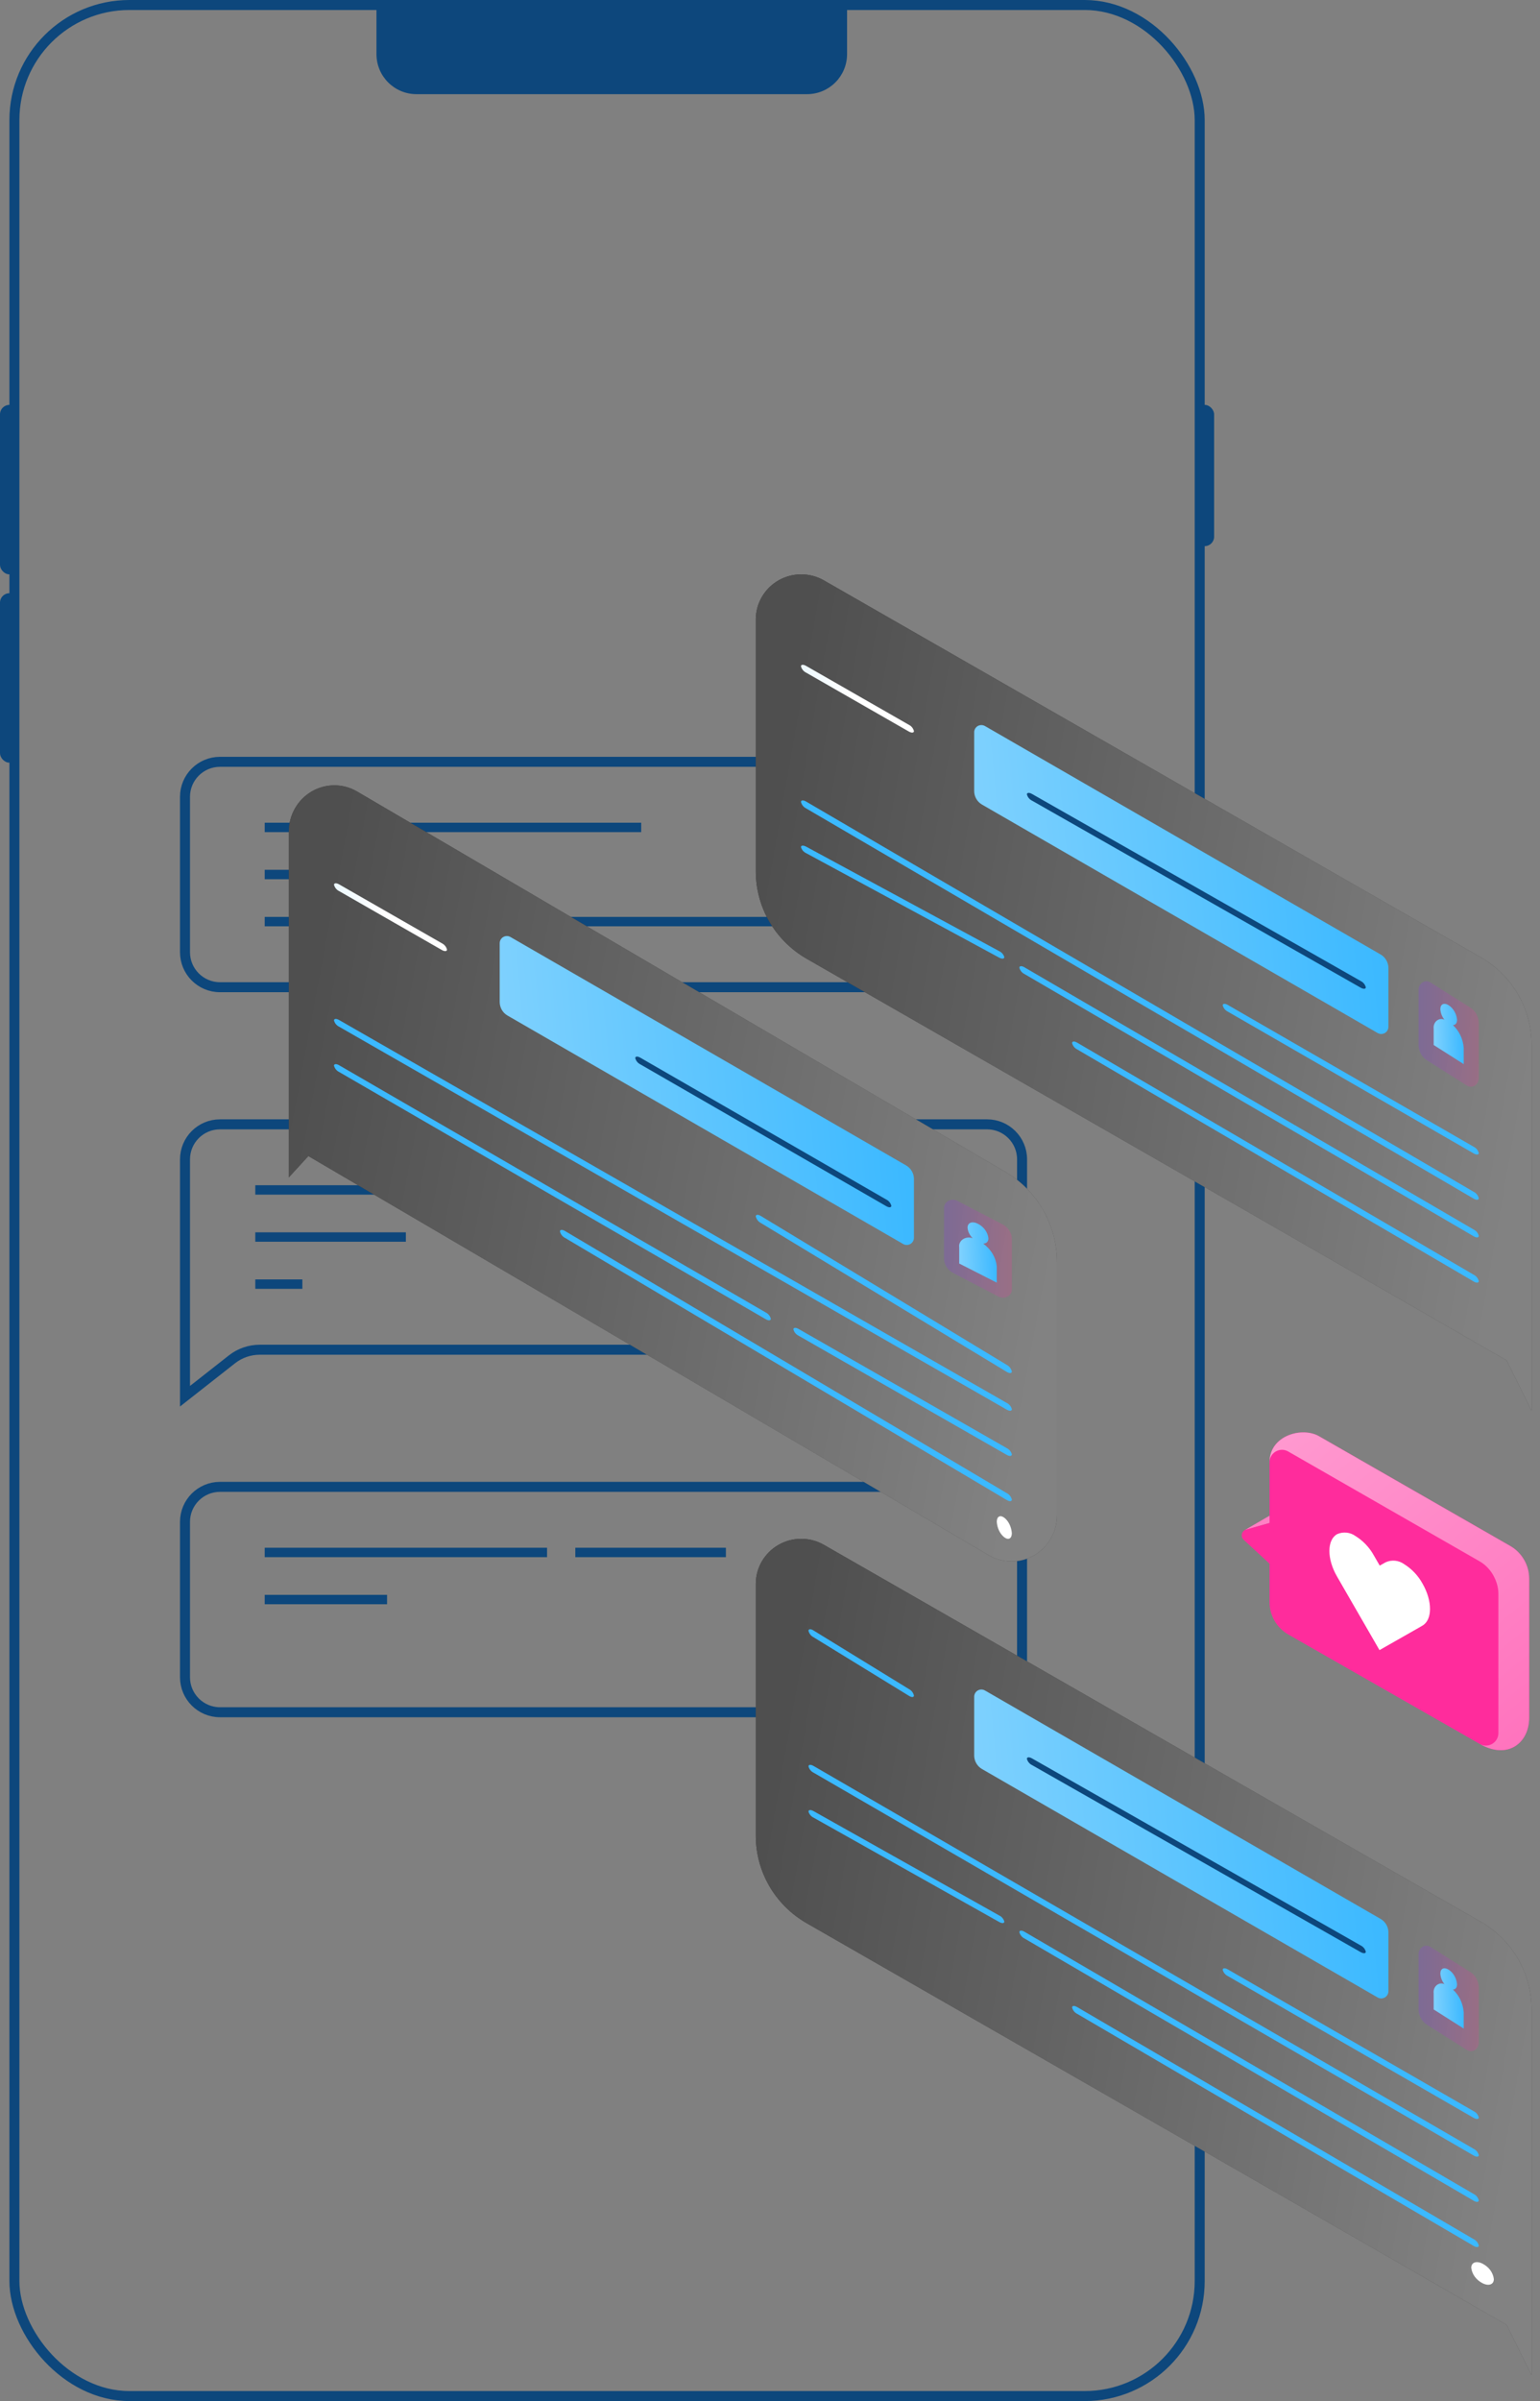 <svg width="154" height="240" viewBox="0 0 154 240" fill="none" xmlns="http://www.w3.org/2000/svg">
<rect x="0" y="0" width="154" height="240" fill="#808080" stroke="none"/>
<rect x="1.441" y="0.5" width="118.529" height="239" rx="11.5" stroke="#0D477C"/>
<path d="M37.647 0H84.706V5.412C84.706 7.621 82.915 9.412 80.706 9.412H41.647C39.438 9.412 37.647 7.621 37.647 5.412V0Z" fill="#0D477C"/>
<rect y="59.294" width="1.882" height="16.941" rx="0.941" fill="#0D477C"/>
<rect y="40.471" width="1.882" height="16.941" rx="0.941" fill="#0D477C"/>
<rect x="119.529" y="40.471" width="1.882" height="14.118" rx="0.941" fill="#0D477C"/>
<rect x="72.471" y="3.764" width="1.882" height="1.882" rx="0.941" fill="#0D477C"/>
<rect x="48" y="3.765" width="22.588" height="1.882" rx="0.941" fill="#0D477C"/>
<path d="M18.5 79.648C18.5 77.715 20.067 76.148 22 76.148H98.706C100.639 76.148 102.206 77.715 102.206 79.648V103.326L97.514 99.639C96.722 99.016 95.743 98.678 94.734 98.678H22C20.067 98.678 18.5 97.111 18.5 95.178V79.648Z" stroke="#0D477C"/>
<rect x="26.472" y="82.235" width="37.647" height="0.941" fill="#0D477C"/>
<rect x="26.472" y="91.649" width="68.706" height="0.941" fill="#0D477C"/>
<rect x="26.472" y="86.942" width="4.706" height="0.941" fill="#0D477C"/>
<rect x="34.001" y="86.942" width="11.294" height="0.941" fill="#0D477C"/>
<path d="M18.5 152.119C18.5 150.186 20.067 148.619 22 148.619H98.706C100.639 148.619 102.206 150.186 102.206 152.119V175.796L97.514 172.11C96.722 171.487 95.743 171.149 94.734 171.149H22C20.067 171.149 18.5 169.582 18.5 167.649V152.119Z" stroke="#0D477C"/>
<rect x="26.472" y="154.706" width="28.235" height="0.941" fill="#0D477C"/>
<rect x="26.472" y="159.413" width="12.235" height="0.941" fill="#0D477C"/>
<rect x="57.531" y="154.706" width="15.059" height="0.941" fill="#0D477C"/>
<path d="M102.207 115.884C102.207 113.951 100.64 112.384 98.707 112.384H22.001C20.068 112.384 18.501 113.951 18.501 115.884V139.561L23.193 135.875C23.985 135.252 24.965 134.913 25.973 134.913H98.707C100.64 134.913 102.207 133.346 102.207 131.413V115.884Z" stroke="#0D477C"/>
<rect width="4.706" height="0.941" transform="matrix(-1 0 0 1 30.236 127.885)" fill="#0D477C"/>
<rect width="15.059" height="0.941" transform="matrix(-1 0 0 1 40.588 123.178)" fill="#0D477C"/>
<rect width="3.765" height="0.941" transform="matrix(-1 0 0 1 63.176 118.471)" fill="#0D477C"/>
<rect width="31.059" height="0.941" transform="matrix(-1 0 0 1 56.589 118.471)" fill="#0D477C"/>
<path d="M131.893 143.554L151.036 154.537C151.604 154.867 152.075 155.339 152.405 155.908C152.734 156.476 152.909 157.121 152.913 157.778V171.707C152.913 174.215 150.78 175.919 147.975 174.317L145.311 172.794L144.768 172.484L144.649 172.416L141.055 170.362L128.836 163.38C128.264 163.053 127.789 162.581 127.458 162.011C127.127 161.442 126.953 160.795 126.953 160.136V146.163C126.953 143.468 130.216 142.592 131.893 143.554Z" fill="#FF2C9C"/>
<path fill-rule="evenodd" clip-rule="evenodd" d="M148.417 156.377C148.836 156.719 149.177 157.147 149.418 157.631L149.418 157.631C149.617 158.017 149.749 158.434 149.809 158.864C149.829 159.01 149.838 159.158 149.839 159.306V173.235C149.839 173.453 149.781 173.668 149.672 173.857C149.563 174.046 149.407 174.203 149.218 174.312C149.03 174.422 148.815 174.48 148.597 174.481C148.379 174.481 148.165 174.425 147.975 174.316C150.78 175.919 152.913 174.214 152.913 171.707V157.777C152.911 157.136 152.744 156.506 152.428 155.948L152.427 155.948C152.099 155.361 151.619 154.873 151.036 154.537L131.893 143.554C130.216 142.592 126.953 143.468 126.953 146.163C126.953 145.945 127.011 145.73 127.12 145.541C127.229 145.352 127.385 145.195 127.574 145.085C127.763 144.976 127.978 144.918 128.196 144.917C128.414 144.917 128.629 144.974 128.818 145.083L147.962 156.065C148.121 156.156 148.272 156.26 148.415 156.375L148.417 156.377Z" fill="url(#paint0_linear)"/>
<path d="M145.311 172.794L144.768 172.484L145.311 172.794Z" fill="#FF2C9C"/>
<path d="M124.478 152.942L126.953 151.506V152.233L124.478 152.942Z" fill="#FF2C9C"/>
<path opacity="0.4" d="M124.478 152.942L126.953 151.506V152.233L124.478 152.942Z" fill="white"/>
<path d="M127.39 152.111L124.618 152.883C124.514 152.912 124.42 152.968 124.345 153.045C124.271 153.123 124.218 153.219 124.193 153.323C124.167 153.428 124.17 153.537 124.201 153.64C124.232 153.743 124.29 153.836 124.369 153.909L127.254 156.58L127.39 152.111Z" fill="#FF2C9C"/>
<path d="M135.548 153.536C135.285 153.346 134.977 153.229 134.654 153.196C134.331 153.163 134.005 153.216 133.709 153.349C132.688 153.926 132.683 155.817 133.697 157.57L134.288 158.597L137.949 164.938L141.638 162.84L142.232 162.497C143.253 161.92 143.258 160.029 142.244 158.276C141.808 157.486 141.177 156.82 140.41 156.343C140.147 156.153 139.838 156.036 139.515 156.003C139.193 155.97 138.867 156.023 138.571 156.156L137.973 156.492L137.382 155.47C136.946 154.679 136.315 154.013 135.548 153.536Z" fill="white"/>
<path d="M82.391 58.016L148.068 95.683C149.613 96.569 150.897 97.844 151.789 99.379C152.681 100.914 153.151 102.656 153.151 104.428V141.01L150.665 135.977L80.66 95.828C79.115 94.941 77.832 93.666 76.939 92.131C76.047 90.596 75.578 88.855 75.578 87.082V61.924C75.578 61.132 75.787 60.354 76.186 59.668C76.585 58.982 77.158 58.412 77.849 58.016C78.539 57.62 79.323 57.412 80.12 57.412C80.918 57.412 81.701 57.62 82.391 58.016Z" fill="url(#paint1_linear)"/>
<path d="M82.391 58.016L148.068 95.683C149.613 96.569 150.897 97.844 151.789 99.379C152.681 100.914 153.151 102.656 153.151 104.428V141.01L150.665 135.977L80.66 95.828C79.115 94.941 77.832 93.666 76.939 92.131C76.047 90.596 75.578 88.855 75.578 87.082V61.924C75.578 61.132 75.787 60.354 76.186 59.668C76.585 58.982 77.158 58.412 77.849 58.016C78.539 57.62 79.323 57.412 80.12 57.412C80.918 57.412 81.701 57.62 82.391 58.016Z" fill="url(#paint2_linear)"/>
<path d="M147.879 102.296V107.764C147.879 107.915 147.842 108.064 147.773 108.195C147.704 108.326 147.605 108.434 147.485 108.51C147.365 108.585 147.229 108.625 147.091 108.625C146.953 108.625 146.817 108.585 146.697 108.51L142.678 105.973C142.428 105.815 142.22 105.587 142.075 105.313C141.93 105.039 141.854 104.728 141.854 104.411V98.943C141.854 98.791 141.89 98.643 141.959 98.512C142.028 98.381 142.128 98.272 142.248 98.197C142.367 98.121 142.503 98.081 142.641 98.081C142.78 98.081 142.916 98.121 143.035 98.197L147.054 100.734C147.305 100.892 147.513 101.12 147.658 101.394C147.803 101.668 147.879 101.979 147.879 102.296Z" fill="url(#paint3_linear)" fill-opacity="0.2"/>
<path d="M144.449 101.929C144.207 101.638 144.061 101.266 144.035 100.872C144.035 100.364 144.409 100.19 144.871 100.483C145.104 100.636 145.3 100.847 145.445 101.1C145.591 101.352 145.68 101.638 145.706 101.935C145.706 102.273 145.54 102.463 145.292 102.465C145.6 102.747 145.853 103.093 146.039 103.484C146.224 103.874 146.338 104.301 146.373 104.739V106.366L143.368 104.455V102.829C143.349 102.678 143.367 102.525 143.419 102.384C143.472 102.243 143.558 102.12 143.668 102.029C143.779 101.937 143.909 101.879 144.046 101.862C144.184 101.844 144.323 101.867 144.449 101.929Z" fill="url(#paint4_linear)"/>
<path d="M98.494 72.57L138.057 95.403C138.296 95.541 138.494 95.739 138.631 95.977C138.769 96.215 138.841 96.486 138.841 96.761V102.637C138.841 102.762 138.808 102.886 138.745 102.995C138.682 103.104 138.592 103.194 138.483 103.257C138.374 103.32 138.25 103.353 138.124 103.353C137.998 103.353 137.875 103.32 137.766 103.257L98.203 80.424C97.964 80.287 97.766 80.089 97.629 79.851C97.491 79.612 97.419 79.342 97.419 79.067V73.191C97.419 73.065 97.452 72.942 97.515 72.833C97.578 72.724 97.668 72.633 97.777 72.57C97.886 72.508 98.01 72.475 98.135 72.475C98.261 72.475 98.385 72.508 98.494 72.57Z" fill="url(#paint5_linear)"/>
<path d="M136.067 98.724L103.205 80.031C103.078 79.97 102.967 79.882 102.878 79.774C102.789 79.665 102.725 79.539 102.69 79.404C102.69 79.22 102.921 79.201 103.205 79.363L136.067 98.056C136.193 98.118 136.305 98.206 136.394 98.314C136.483 98.422 136.547 98.548 136.582 98.683C136.582 98.868 136.351 98.886 136.067 98.724Z" fill="#0D477C"/>
<path d="M91.393 73.075C91.393 73.261 91.162 73.28 90.878 73.117L80.611 67.234C80.484 67.172 80.372 67.083 80.283 66.974C80.194 66.865 80.13 66.738 80.096 66.602C80.096 66.416 80.326 66.398 80.611 66.561L90.878 72.444C91.005 72.506 91.117 72.594 91.206 72.703C91.294 72.812 91.358 72.939 91.393 73.075Z" fill="url(#paint6_linear)"/>
<path d="M100.432 95.674C100.432 95.854 100.195 95.872 99.904 95.714L80.624 85.283C80.494 85.223 80.38 85.137 80.289 85.032C80.198 84.926 80.132 84.804 80.097 84.672C80.097 84.492 80.333 84.475 80.624 84.632L99.904 95.064C100.034 95.123 100.149 95.209 100.24 95.314C100.331 95.42 100.396 95.543 100.432 95.674Z" fill="#3BB9FF"/>
<path d="M102.442 96.686L147.374 122.905C147.499 122.967 147.608 123.055 147.695 123.164C147.782 123.273 147.845 123.4 147.879 123.536C147.879 123.721 147.653 123.739 147.374 123.577L102.442 97.357C102.318 97.295 102.208 97.207 102.121 97.098C102.034 96.989 101.971 96.863 101.937 96.727C101.937 96.541 102.163 96.523 102.442 96.686Z" fill="#3BB9FF"/>
<path d="M147.367 119.81L80.608 80.801C80.482 80.738 80.371 80.648 80.283 80.538C80.194 80.427 80.131 80.299 80.096 80.161C80.096 79.972 80.326 79.954 80.608 80.119L147.367 119.128C147.493 119.19 147.604 119.28 147.693 119.391C147.781 119.501 147.845 119.63 147.879 119.768C147.879 119.956 147.65 119.975 147.367 119.81Z" fill="#3BB9FF"/>
<path d="M107.715 104.218L147.373 127.421C147.498 127.483 147.608 127.571 147.695 127.681C147.782 127.79 147.845 127.917 147.879 128.054C147.879 128.24 147.652 128.259 147.373 128.095L107.715 104.892C107.591 104.83 107.481 104.741 107.393 104.632C107.306 104.523 107.243 104.395 107.209 104.259C107.209 104.073 107.436 104.054 107.715 104.218Z" fill="#3BB9FF"/>
<path d="M147.879 115.253C147.879 115.437 147.651 115.455 147.37 115.293L122.781 101.118C122.655 101.056 122.545 100.968 122.457 100.86C122.369 100.752 122.306 100.626 122.272 100.491C122.272 100.307 122.5 100.289 122.781 100.451L147.37 114.627C147.496 114.688 147.606 114.776 147.694 114.884C147.782 114.992 147.845 115.118 147.879 115.253Z" fill="#3BB9FF"/>
<path d="M35.71 79.119L100.555 117.146C102.12 118.064 103.42 119.384 104.324 120.974C105.227 122.563 105.703 124.367 105.703 126.202V151.45C105.703 152.261 105.493 153.059 105.093 153.761C104.694 154.464 104.119 155.048 103.427 155.454C102.735 155.859 101.951 156.073 101.152 156.073C100.353 156.073 99.568 155.859 98.876 155.454L30.836 115.553L28.883 117.686V83.123C28.883 82.311 29.093 81.514 29.493 80.811C29.892 80.108 30.467 79.525 31.159 79.119C31.85 78.713 32.635 78.499 33.434 78.499C34.233 78.499 35.018 78.713 35.71 79.119Z" fill="url(#paint7_linear)"/>
<path d="M35.71 79.119L100.555 117.146C102.12 118.064 103.42 119.384 104.324 120.974C105.227 122.563 105.703 124.367 105.703 126.202V151.45C105.703 152.261 105.493 153.059 105.093 153.761C104.694 154.464 104.119 155.048 103.427 155.454C102.735 155.859 101.951 156.073 101.152 156.073C100.353 156.073 99.568 155.859 98.876 155.454L30.836 115.553L28.883 117.686V83.123C28.883 82.311 29.093 81.514 29.493 80.811C29.892 80.108 30.467 79.525 31.159 79.119C31.85 78.713 32.635 78.499 33.434 78.499C34.233 78.499 35.018 78.713 35.71 79.119Z" fill="url(#paint8_linear)"/>
<path d="M101.184 123.836V128.913C101.184 129.054 101.143 129.192 101.065 129.313C100.987 129.435 100.875 129.536 100.74 129.606C100.606 129.676 100.453 129.713 100.297 129.713C100.142 129.713 99.989 129.676 99.854 129.606L95.333 127.25C95.051 127.103 94.817 126.892 94.654 126.637C94.491 126.383 94.405 126.094 94.405 125.8V120.722C94.405 120.582 94.446 120.444 94.524 120.322C94.602 120.201 94.714 120.1 94.848 120.029C94.983 119.959 95.136 119.922 95.291 119.922C95.447 119.922 95.6 119.959 95.734 120.029L100.256 122.385C100.538 122.532 100.772 122.744 100.935 122.998C101.098 123.253 101.184 123.542 101.184 123.836Z" fill="url(#paint9_linear)" fill-opacity="0.2"/>
<path d="M97.272 123.77C96.97 123.479 96.787 123.107 96.755 122.713C96.755 122.205 97.222 122.031 97.799 122.324C98.09 122.477 98.336 122.688 98.518 122.941C98.699 123.193 98.811 123.479 98.844 123.776C98.844 124.114 98.636 124.304 98.326 124.306C98.71 124.588 99.028 124.934 99.259 125.325C99.491 125.715 99.633 126.142 99.677 126.58V128.207L95.921 126.296V124.67C95.897 124.519 95.919 124.366 95.985 124.225C96.051 124.084 96.158 123.961 96.296 123.87C96.434 123.778 96.597 123.72 96.769 123.703C96.941 123.685 97.114 123.708 97.272 123.77Z" fill="url(#paint10_linear)"/>
<path d="M51.046 93.659L90.609 116.491C90.847 116.629 91.045 116.827 91.183 117.065C91.32 117.303 91.393 117.574 91.393 117.849V123.725C91.393 123.85 91.36 123.974 91.297 124.083C91.234 124.192 91.143 124.282 91.034 124.345C90.925 124.408 90.802 124.441 90.676 124.441C90.55 124.441 90.427 124.408 90.317 124.345L50.754 101.512C50.516 101.375 50.318 101.177 50.18 100.939C50.043 100.7 49.97 100.43 49.97 100.155V94.279C49.97 94.153 50.003 94.03 50.066 93.921C50.129 93.812 50.22 93.721 50.329 93.659C50.438 93.596 50.561 93.562 50.687 93.562C50.813 93.562 50.937 93.596 51.046 93.659Z" fill="url(#paint11_linear)"/>
<path d="M44.699 94.916C44.699 95.102 44.468 95.12 44.184 94.957L33.917 89.074C33.79 89.012 33.678 88.924 33.589 88.815C33.5 88.706 33.436 88.579 33.401 88.442C33.401 88.257 33.632 88.238 33.917 88.401L44.184 94.284C44.31 94.346 44.422 94.435 44.511 94.544C44.6 94.653 44.664 94.78 44.699 94.916Z" fill="url(#paint12_linear)"/>
<path d="M89.133 120.525C89.133 120.709 88.906 120.727 88.625 120.565L64.035 106.389C63.91 106.328 63.799 106.24 63.711 106.132C63.624 106.024 63.56 105.898 63.526 105.763C63.526 105.579 63.754 105.561 64.035 105.723L88.625 119.899C88.75 119.96 88.861 120.048 88.948 120.156C89.036 120.264 89.099 120.39 89.133 120.525Z" fill="#0D477C"/>
<path d="M100.671 140.9L33.913 102.627C33.787 102.565 33.676 102.477 33.587 102.369C33.499 102.26 33.435 102.134 33.401 101.999C33.401 101.814 33.63 101.795 33.913 101.958L100.671 140.23C100.798 140.292 100.909 140.38 100.997 140.489C101.086 140.597 101.149 140.723 101.184 140.859C101.184 141.044 100.954 141.062 100.671 140.9Z" fill="#3BB9FF"/>
<path d="M101.184 137.086C101.184 137.279 100.956 137.298 100.675 137.128L76.085 122.244C75.96 122.18 75.85 122.087 75.762 121.974C75.674 121.86 75.611 121.728 75.577 121.587C75.577 121.393 75.804 121.375 76.085 121.545L100.675 136.429C100.8 136.493 100.911 136.586 100.999 136.699C101.086 136.813 101.149 136.945 101.184 137.086Z" fill="#3BB9FF"/>
<path d="M56.503 123.048L100.675 149.247C100.801 149.31 100.911 149.401 100.999 149.512C101.086 149.623 101.149 149.753 101.184 149.892C101.184 150.082 100.956 150.101 100.675 149.934L56.503 123.735C56.378 123.672 56.268 123.582 56.18 123.47C56.092 123.359 56.029 123.229 55.995 123.09C55.995 122.901 56.223 122.882 56.503 123.048Z" fill="#3BB9FF"/>
<path d="M79.859 132.837L100.667 144.744C100.794 144.806 100.906 144.894 100.996 145.004C101.085 145.113 101.149 145.24 101.184 145.376C101.184 145.563 100.952 145.581 100.667 145.418L79.859 133.511C79.732 133.449 79.62 133.36 79.53 133.251C79.441 133.142 79.377 133.015 79.343 132.878C79.343 132.692 79.574 132.674 79.859 132.837Z" fill="#3BB9FF"/>
<path d="M77.083 131.82C77.083 132.006 76.855 132.024 76.574 131.862L33.911 107.15C33.785 107.088 33.675 106.999 33.587 106.89C33.499 106.781 33.435 106.654 33.401 106.518C33.401 106.332 33.629 106.314 33.911 106.477L76.574 131.189C76.699 131.251 76.81 131.339 76.898 131.448C76.986 131.557 77.049 131.684 77.083 131.82Z" fill="#3BB9FF"/>
<path d="M101.184 153.249C101.16 152.933 101.079 152.629 100.948 152.361C100.817 152.093 100.64 151.868 100.43 151.706C100.014 151.394 99.677 151.579 99.677 152.119C99.701 152.435 99.782 152.739 99.912 153.007C100.043 153.275 100.221 153.499 100.43 153.662C100.846 153.974 101.184 153.789 101.184 153.249Z" fill="white"/>
<path d="M82.391 154.418L148.068 192.084C149.613 192.971 150.897 194.245 151.789 195.781C152.681 197.316 153.151 199.057 153.151 200.83V237.412L150.665 232.378L80.66 192.229C79.115 191.343 77.832 190.068 76.939 188.533C76.047 186.998 75.578 185.256 75.578 183.484V158.326C75.578 157.534 75.787 156.755 76.186 156.069C76.585 155.383 77.158 154.814 77.849 154.418C78.539 154.022 79.323 153.813 80.12 153.813C80.918 153.813 81.701 154.022 82.391 154.418Z" fill="url(#paint13_linear)"/>
<path d="M82.391 154.418L148.068 192.084C149.613 192.971 150.897 194.245 151.789 195.781C152.681 197.316 153.151 199.057 153.151 200.83V237.412L150.665 232.378L80.66 192.229C79.115 191.343 77.832 190.068 76.939 188.533C76.047 186.998 75.578 185.256 75.578 183.484V158.326C75.578 157.534 75.787 156.755 76.186 156.069C76.585 155.383 77.158 154.814 77.849 154.418C78.539 154.022 79.323 153.813 80.12 153.813C80.918 153.813 81.701 154.022 82.391 154.418Z" fill="url(#paint14_linear)"/>
<path d="M147.879 198.697V204.165C147.879 204.317 147.842 204.465 147.773 204.596C147.704 204.727 147.605 204.836 147.485 204.911C147.365 204.987 147.229 205.027 147.091 205.027C146.953 205.027 146.817 204.987 146.697 204.911L142.678 202.374C142.428 202.216 142.22 201.988 142.075 201.714C141.93 201.44 141.854 201.129 141.854 200.812V195.344C141.854 195.193 141.89 195.044 141.959 194.913C142.028 194.782 142.128 194.674 142.248 194.598C142.367 194.522 142.503 194.483 142.641 194.483C142.78 194.483 142.916 194.522 143.035 194.598L147.054 197.135C147.305 197.293 147.513 197.521 147.658 197.795C147.803 198.069 147.879 198.38 147.879 198.697Z" fill="url(#paint15_linear)" fill-opacity="0.2"/>
<path d="M144.449 198.33C144.207 198.04 144.061 197.667 144.035 197.274C144.035 196.765 144.409 196.591 144.871 196.885C145.104 197.038 145.3 197.249 145.445 197.501C145.591 197.753 145.68 198.039 145.706 198.336C145.706 198.675 145.54 198.864 145.292 198.866C145.6 199.148 145.853 199.495 146.039 199.885C146.224 200.275 146.338 200.702 146.373 201.141V202.767L143.368 200.857V199.23C143.349 199.08 143.367 198.926 143.419 198.785C143.472 198.644 143.558 198.522 143.668 198.43C143.779 198.338 143.909 198.281 144.046 198.263C144.184 198.245 144.323 198.269 144.449 198.33Z" fill="url(#paint16_linear)"/>
<path d="M98.494 168.972L138.057 191.805C138.296 191.942 138.494 192.14 138.631 192.378C138.769 192.617 138.841 192.887 138.841 193.162V199.038C138.841 199.164 138.808 199.287 138.745 199.396C138.682 199.505 138.592 199.596 138.483 199.659C138.374 199.721 138.25 199.755 138.124 199.755C137.998 199.755 137.875 199.721 137.766 199.659L98.203 176.826C97.964 176.688 97.766 176.49 97.629 176.252C97.491 176.014 97.419 175.744 97.419 175.468V169.593C97.419 169.467 97.452 169.343 97.515 169.234C97.578 169.125 97.668 169.035 97.777 168.972C97.886 168.909 98.01 168.876 98.135 168.876C98.261 168.876 98.385 168.909 98.494 168.972Z" fill="url(#paint17_linear)"/>
<path d="M136.067 195.126L103.205 176.433C103.078 176.371 102.967 176.283 102.878 176.175C102.789 176.067 102.725 175.941 102.69 175.806C102.69 175.621 102.921 175.603 103.205 175.765L136.067 194.458C136.193 194.519 136.305 194.607 136.394 194.715C136.483 194.824 136.547 194.95 136.582 195.085C136.582 195.269 136.351 195.287 136.067 195.126Z" fill="#0D477C"/>
<path d="M91.393 169.477C91.393 169.663 91.178 169.681 90.912 169.518L81.33 163.635C81.211 163.573 81.107 163.485 81.024 163.376C80.941 163.266 80.881 163.139 80.849 163.003C80.849 162.818 81.064 162.799 81.33 162.962L90.912 168.845C91.031 168.907 91.135 168.996 91.218 169.105C91.301 169.214 91.361 169.341 91.393 169.477Z" fill="#3BB9FF"/>
<path d="M100.432 192.076C100.432 192.256 100.204 192.274 99.924 192.116L81.358 181.684C81.233 181.625 81.123 181.539 81.035 181.433C80.947 181.328 80.884 181.205 80.85 181.074C80.85 180.894 81.077 180.876 81.358 181.034L99.924 191.465C100.049 191.525 100.159 191.611 100.247 191.716C100.334 191.822 100.398 191.944 100.432 192.076Z" fill="#3BB9FF"/>
<path d="M102.442 193.088L147.374 219.307C147.499 219.369 147.608 219.457 147.695 219.566C147.782 219.675 147.845 219.802 147.879 219.938C147.879 220.123 147.653 220.141 147.374 219.979L102.442 193.759C102.318 193.697 102.208 193.609 102.121 193.5C102.034 193.391 101.971 193.265 101.937 193.129C101.937 192.943 102.163 192.925 102.442 193.088Z" fill="#3BB9FF"/>
<path d="M147.373 215.46L81.356 177.187C81.231 177.126 81.121 177.038 81.034 176.929C80.946 176.821 80.883 176.694 80.85 176.559C80.85 176.374 81.076 176.356 81.356 176.518L147.373 214.791C147.497 214.852 147.607 214.94 147.695 215.049C147.782 215.157 147.845 215.284 147.879 215.419C147.879 215.604 147.652 215.622 147.373 215.46Z" fill="#3BB9FF"/>
<path d="M107.715 200.619L147.373 223.822C147.498 223.884 147.608 223.973 147.695 224.082C147.782 224.191 147.845 224.319 147.879 224.455C147.879 224.642 147.652 224.66 147.373 224.497L107.715 201.294C107.591 201.232 107.481 201.143 107.393 201.033C107.306 200.924 107.243 200.797 107.209 200.66C107.209 200.474 107.436 200.456 107.715 200.619Z" fill="#3BB9FF"/>
<path d="M147.879 211.654C147.879 211.838 147.651 211.856 147.37 211.694L122.781 197.519C122.655 197.457 122.545 197.37 122.457 197.261C122.369 197.153 122.306 197.028 122.272 196.893C122.272 196.709 122.5 196.691 122.781 196.853L147.37 211.028C147.496 211.09 147.606 211.177 147.694 211.286C147.782 211.394 147.845 211.52 147.879 211.654Z" fill="#3BB9FF"/>
<path d="M149.385 227.809C149.349 227.493 149.228 227.189 149.032 226.921C148.836 226.653 148.57 226.429 148.255 226.266C147.631 225.954 147.126 226.139 147.126 226.679C147.161 226.995 147.282 227.299 147.478 227.567C147.675 227.835 147.941 228.059 148.255 228.222C148.879 228.534 149.385 228.349 149.385 227.809Z" fill="white"/>
<defs>
<linearGradient id="paint0_linear" x1="127.352" y1="139.47" x2="155.41" y2="173.353" gradientUnits="userSpaceOnUse">
<stop stop-color="#FF9CD1"/>
<stop offset="1" stop-color="#FF72BD"/>
</linearGradient>
<linearGradient id="paint1_linear" x1="73.154" y1="98.316" x2="115.598" y2="121.994" gradientUnits="userSpaceOnUse">
<stop stop-color="#333333"/>
<stop offset="1" stop-color="#4F4F4F"/>
</linearGradient>
<linearGradient id="paint2_linear" x1="71.697" y1="113.376" x2="149.764" y2="127.054" gradientUnits="userSpaceOnUse">
<stop stop-color="#4F4F4F"/>
<stop offset="1" stop-color="#828282"/>
</linearGradient>
<linearGradient id="paint3_linear" x1="147.879" y1="103.353" x2="141.854" y2="103.353" gradientUnits="userSpaceOnUse">
<stop stop-color="#FF2C9C"/>
<stop offset="1" stop-color="#892CFF"/>
</linearGradient>
<linearGradient id="paint4_linear" x1="143.067" y1="104.135" x2="147.711" y2="103.973" gradientUnits="userSpaceOnUse">
<stop stop-color="#87D4FE"/>
<stop offset="1" stop-color="#1BADFF"/>
</linearGradient>
<linearGradient id="paint5_linear" x1="93.379" y1="91.919" x2="156.75" y2="85.983" gradientUnits="userSpaceOnUse">
<stop stop-color="#87D4FE"/>
<stop offset="1" stop-color="#1BADFF"/>
</linearGradient>
<linearGradient id="paint6_linear" x1="93.939" y1="67.985" x2="79.936" y2="75.53" gradientUnits="userSpaceOnUse">
<stop offset="0.531" stop-color="white"/>
<stop offset="1" stop-color="#D1EFFF"/>
</linearGradient>
<linearGradient id="paint7_linear" x1="26.482" y1="116.456" x2="67.173" y2="140.681" gradientUnits="userSpaceOnUse">
<stop stop-color="#333333"/>
<stop offset="1" stop-color="#4F4F4F"/>
</linearGradient>
<linearGradient id="paint8_linear" x1="25.04" y1="130.431" x2="102.031" y2="144.826" gradientUnits="userSpaceOnUse">
<stop stop-color="#4F4F4F"/>
<stop offset="1" stop-color="#828282"/>
</linearGradient>
<linearGradient id="paint9_linear" x1="101.184" y1="124.818" x2="94.405" y2="124.818" gradientUnits="userSpaceOnUse">
<stop stop-color="#FF2C9C"/>
<stop offset="1" stop-color="#892CFF"/>
</linearGradient>
<linearGradient id="paint10_linear" x1="95.544" y1="125.976" x2="101.345" y2="125.723" gradientUnits="userSpaceOnUse">
<stop stop-color="#87D4FE"/>
<stop offset="1" stop-color="#1BADFF"/>
</linearGradient>
<linearGradient id="paint11_linear" x1="45.93" y1="113.007" x2="109.302" y2="107.071" gradientUnits="userSpaceOnUse">
<stop stop-color="#87D4FE"/>
<stop offset="1" stop-color="#1BADFF"/>
</linearGradient>
<linearGradient id="paint12_linear" x1="47.245" y1="89.825" x2="33.242" y2="97.371" gradientUnits="userSpaceOnUse">
<stop offset="0.531" stop-color="white"/>
<stop offset="1" stop-color="#D1EFFF"/>
</linearGradient>
<linearGradient id="paint13_linear" x1="73.154" y1="194.718" x2="115.598" y2="218.395" gradientUnits="userSpaceOnUse">
<stop stop-color="#333333"/>
<stop offset="1" stop-color="#4F4F4F"/>
</linearGradient>
<linearGradient id="paint14_linear" x1="71.697" y1="209.778" x2="149.764" y2="223.455" gradientUnits="userSpaceOnUse">
<stop stop-color="#4F4F4F"/>
<stop offset="1" stop-color="#828282"/>
</linearGradient>
<linearGradient id="paint15_linear" x1="147.879" y1="199.755" x2="141.854" y2="199.755" gradientUnits="userSpaceOnUse">
<stop stop-color="#FF2C9C"/>
<stop offset="1" stop-color="#892CFF"/>
</linearGradient>
<linearGradient id="paint16_linear" x1="143.067" y1="200.536" x2="147.711" y2="200.374" gradientUnits="userSpaceOnUse">
<stop stop-color="#87D4FE"/>
<stop offset="1" stop-color="#1BADFF"/>
</linearGradient>
<linearGradient id="paint17_linear" x1="93.379" y1="188.321" x2="156.75" y2="182.385" gradientUnits="userSpaceOnUse">
<stop stop-color="#87D4FE"/>
<stop offset="1" stop-color="#1BADFF"/>
</linearGradient>
</defs>
</svg>
